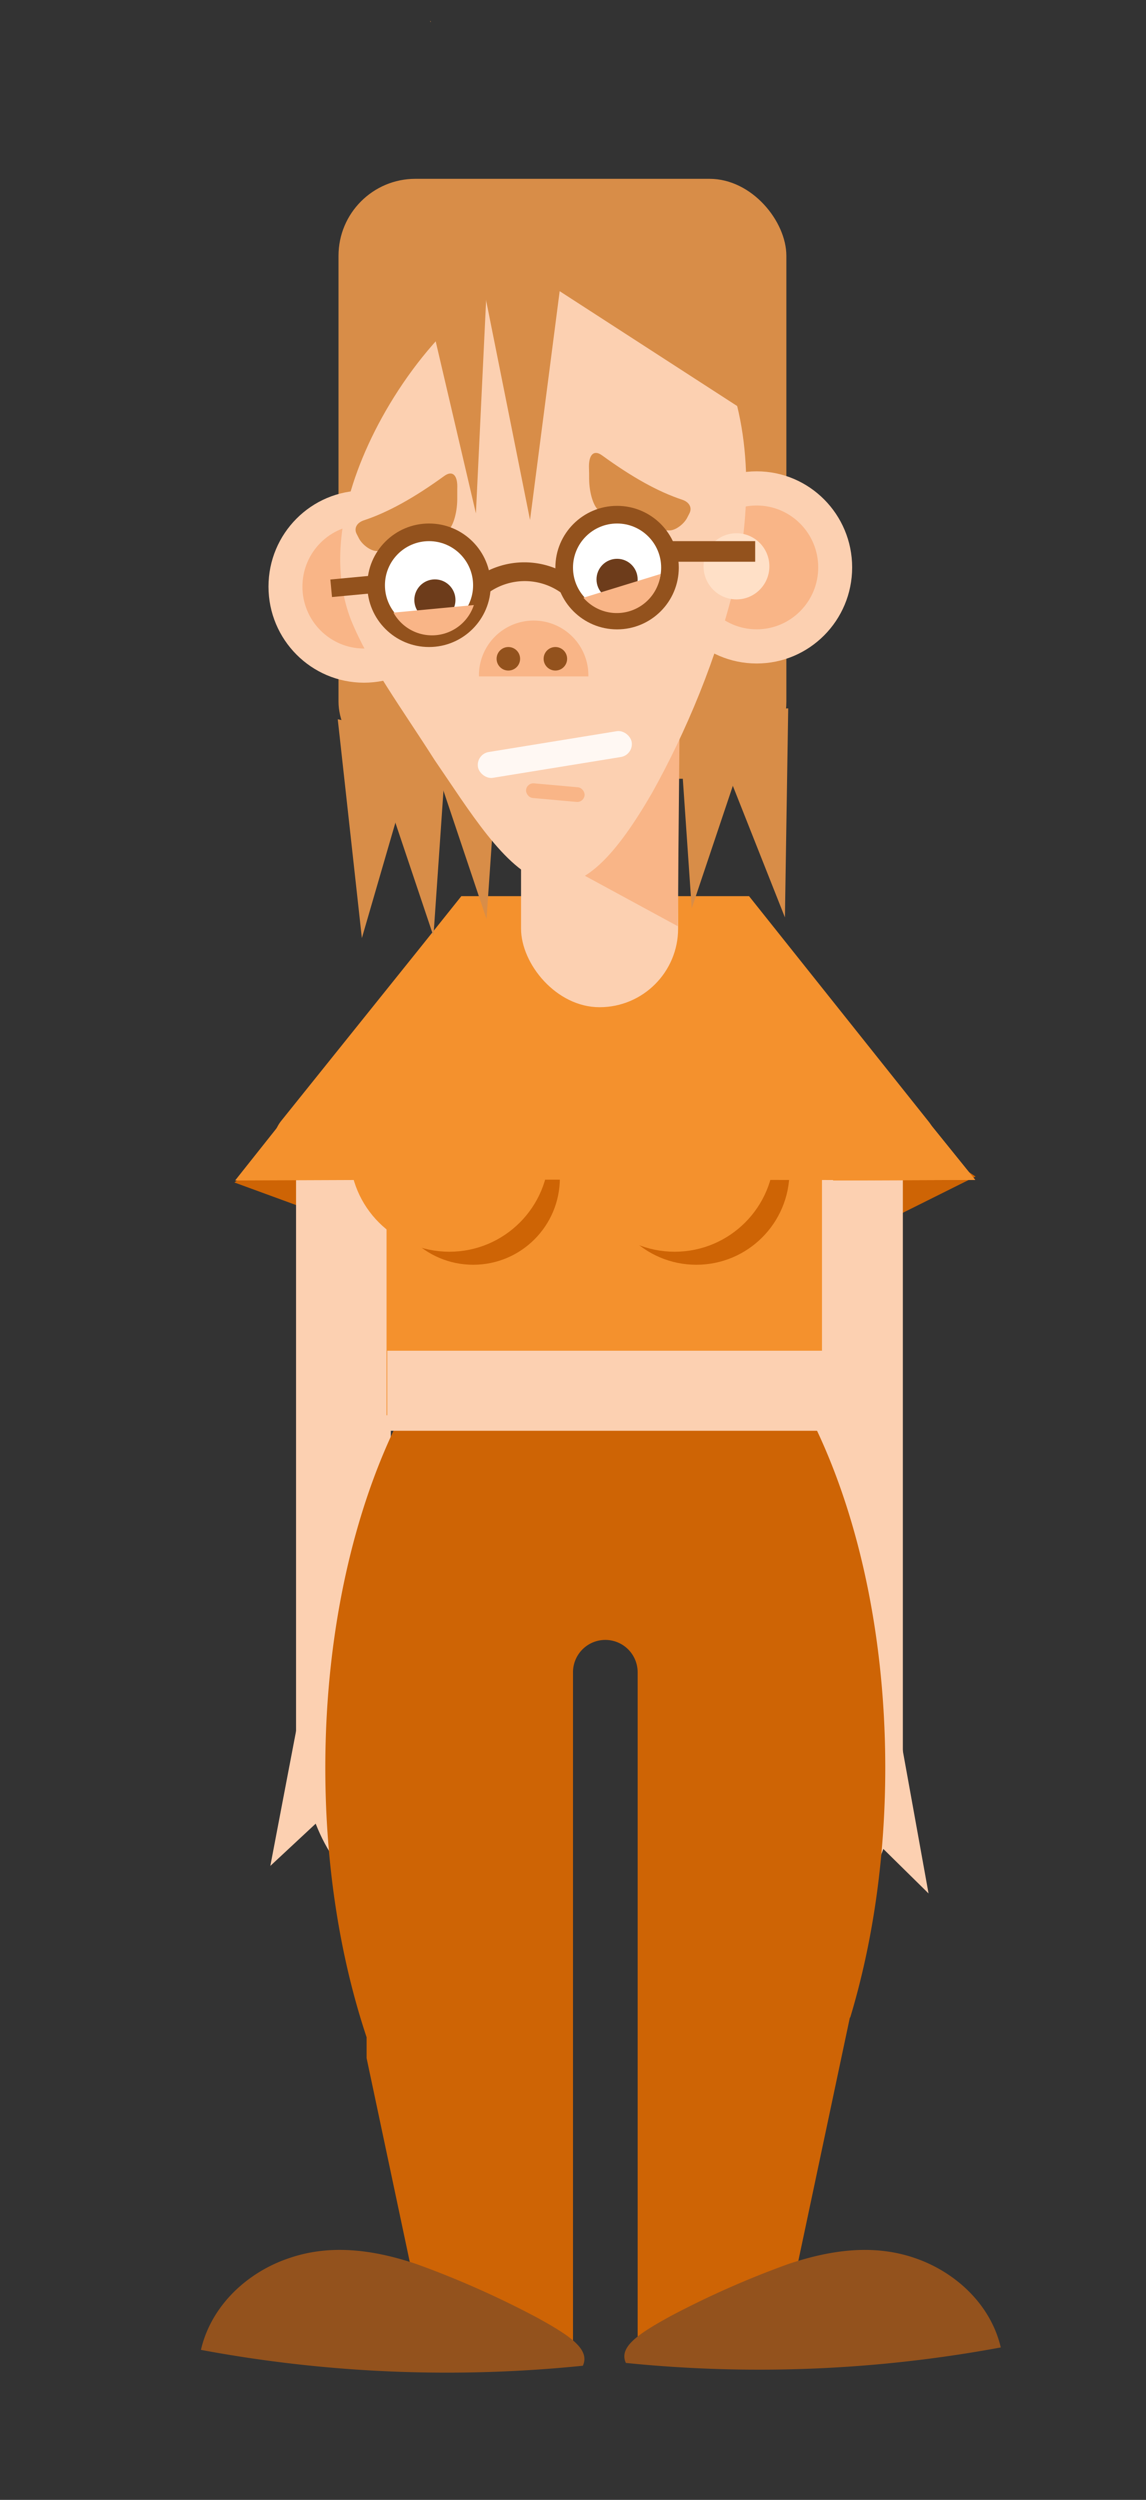 <svg id="offerpige" xmlns="http://www.w3.org/2000/svg" width="390" height="850" viewBox="0 0 390 850"><rect x="0" y="0" width="390" height="850" fill="#333333" stroke="none"/><defs><style>.cls-1{fill:#ce6405;}.cls-2{fill:#fcd0b1;}.cls-3{fill:#f4912d;}.cls-4{fill:#d88d48;}.cls-5{fill:#f9b587;}.cls-6{fill:#ffe0c7;}.cls-7{fill:#93521d;}.cls-8{fill:#fff8f3;}.cls-9{fill:#fff;}.cls-10{fill:#6d3c1b;}</style></defs><title>pigeoffer</title><polygon class="cls-1" points="332 400.04 300.26 415.85 268.51 431.65 270.7 396.26 272.88 360.87 302.44 380.45 332 400.04"/><polygon class="cls-1" points="146.4 426.43 113.09 414.25 79.79 402.07 106.99 379.32 134.19 356.56 140.29 391.5 146.4 426.43"/><rect class="cls-2" x="275" y="391.73" width="32.25" height="226.7" transform="translate(582.25 1010.16) rotate(-180)"/><polygon class="cls-2" points="316 643.81 310.65 614.17 305.29 584.53 297.5 601.24 289.72 617.95 302.86 630.88 316 643.81"/><ellipse class="cls-2" cx="282.96" cy="618.65" rx="37.86" ry="19.91" transform="translate(-390.88 712.07) rotate(-73.31)"/><rect class="cls-2" x="100.75" y="396" width="32.25" height="214.43"/><polygon class="cls-2" points="92 634.44 97.35 606.4 102.71 578.37 110.5 594.17 118.28 609.98 105.14 622.21 92 634.44"/><ellipse class="cls-2" cx="125.04" cy="610.63" rx="19.81" ry="35.99" transform="translate(-185.85 70.4) rotate(-18.35)"/><polygon class="cls-3" points="331.89 401.19 307.69 401.29 283.48 401.39 295.52 386.23 307.56 371.08 319.73 386.13 331.89 401.19"/><polygon class="cls-3" points="331.89 401.19 307.69 401.29 283.48 401.39 295.52 386.23 307.56 371.08 319.73 386.13 331.89 401.19"/><path class="cls-1" d="M265.06,800l24.16-114,.12,0c7.6-25.15,11.93-54.09,11.93-84.91,0-96.75-42.66-175.19-95.28-175.19s-95.28,78.44-95.28,175.19c0,33.58,5.14,64.95,14.05,91.6v7.1L146,800h49V568.6a11,11,0,1,1,22,0V800Z"/><rect class="cls-3" x="131.55" y="342.31" width="148.18" height="138.91"/><polygon class="cls-3" points="128.42 401.19 104.21 401.29 80.01 401.39 92.05 386.23 104.08 371.08 116.25 386.13 128.42 401.19"/><circle class="cls-1" cx="161.04" cy="400.55" r="29.49"/><circle class="cls-1" cx="236.97" cy="398.34" r="31.7"/><circle class="cls-3" cx="152.93" cy="391.7" r="33.91"/><circle class="cls-3" cx="229.6" cy="391.7" r="33.91"/><path class="cls-3" d="M269,322.38l-14.09-17.67H157l-14,17.51L95.79,381A12.25,12.25,0,0,0,105.33,401l100.55.13,100.56.13A12.25,12.25,0,0,0,316,381.32Z"/><rect class="cls-2" x="131.79" y="459.27" width="149.29" height="27.22"/><polygon class="cls-4" points="239.57 242.38 242.84 250.65 267.12 311.93 267.68 276.21 268.24 240.85 239.57 242.38"/><polygon class="cls-4" points="277.09 184.22 277.38 183.88 277.27 184.22 277.09 184.22"/><polygon class="cls-4" points="259.71 236.48 256.39 246.37 235.4 308.86 232.95 273.22 230.49 237.58 231.45 236.48 259.71 236.48"/><polygon class="cls-4" points="114.94 244.56 115.92 253.41 123.15 318.96 133.12 284.67 142.99 250.72 114.94 244.56"/><polygon class="cls-4" points="141.75 241.56 144.58 250 165.57 312.49 168.03 276.85 170.46 241.56 141.75 241.56"/><polygon class="cls-4" points="122.96 245.19 126.52 255.81 147.51 318.29 149.97 282.65 152.42 247.02 150.83 245.19 122.96 245.19"/><rect class="cls-4" x="115.2" y="60.8" width="152.41" height="203.99" rx="26.17"/><rect class="cls-2" x="177.32" y="211.07" width="53.45" height="131.4" rx="26.73"/><polygon class="cls-5" points="230.64 314.92 203.43 300.16 176.22 285.4 203.74 266.87 231.26 248.34 230.95 281.63 230.64 314.92"/><ellipse class="cls-2" cx="123.87" cy="199.46" rx="32.5" ry="32.67"/><ellipse class="cls-2" cx="257.5" cy="192.93" rx="32.5" ry="32.67"/><ellipse class="cls-5" cx="257.5" cy="192.93" rx="20.95" ry="21.05"/><ellipse class="cls-5" cx="123.87" cy="199.46" rx="20.95" ry="21.05"/><path class="cls-2" d="M250.27,197.54c-6.08,26-16.93,51.62-28.4,72.12-11.65,20.08-23.92,35-37,30-13-3.83-25.31-24.28-37-41.29-11.47-18-22.32-32.56-28.4-47.53-5.8-14.84-5.45-35,5.94-59.81,10.92-23.8,32.88-52.31,59.42-60.15,26.55-9.33,48.51,6.61,59.43,29C255.72,142.58,256.07,171.77,250.27,197.54Z"/><ellipse class="cls-6" cx="250.63" cy="192.56" rx="11.2" ry="11.25"/><polygon class="cls-4" points="146.66 7.47 146.38 7 146.47 7.45 146.66 7.47"/><polygon class="cls-4" points="160.49 77.48 163.38 91.9 180.38 176.8 186.51 129.53 192.63 82.27 191.06 79.72 160.49 77.48"/><polygon class="cls-4" points="177.06 90.34 189.88 98.63 265.38 147.44 238.08 107.11 210.79 66.77 207.52 66.2 177.06 90.34"/><polygon class="cls-4" points="137.89 71.69 140.97 84.84 161.96 174.56 164.41 123.39 166.87 72.23 166.54 71.69 137.89 71.69"/><path class="cls-7" d="M198.35,804.39c2.59-5.61-4.52-10.28-15.48-16.31a316,316,0,0,0-41-18.21c-15.23-5.15-29.82-6.82-43.66-2C84.75,772.4,72,783.43,68.38,799A456.38,456.38,0,0,0,198.35,804.39Z"/><path class="cls-7" d="M213,803.44c-2.55-5.47,4.43-10,15.19-15.91a310.88,310.88,0,0,1,40.23-17.77c15-5,29.28-6.66,42.87-2C324.5,772.23,337,783,340.58,798.17A450.59,450.59,0,0,1,213,803.44Z"/><rect class="cls-8" x="162.33" y="252.09" width="53" height="8.89" rx="4.44" transform="translate(-38.72 33.62) rotate(-9.23)"/><rect class="cls-5" x="179" y="267" width="20" height="5" rx="2.5" transform="translate(24.84 -15.81) rotate(5.13)"/><path class="cls-4" d="M151.17,161.85c-10.12,7.34-19.08,12.35-27.43,15.1-2.3.81-3.39,2.66-2.34,4.65l.8,1.55c1.12,2.07,3.87,4.16,5.93,4.21,7.58,0,15.3-2.08,23.69-6.47,2.26-1.13,3.76-6.32,3.79-11.13,0-1.18,0-2.34,0-3.49C155.85,161.53,154,159.8,151.17,161.85Z"/><path class="cls-4" d="M204.91,154.85c10.1,7.34,19,12.35,27.36,15.1,2.29.81,3.38,2.66,2.33,4.65l-.8,1.55c-1.11,2.07-3.85,4.16-5.91,4.21-7.56,0-15.26-2.08-23.62-6.47-2.26-1.13-3.76-6.32-3.78-11.13,0-1.18,0-2.34-.05-3.49C200.25,154.53,202.11,152.8,204.91,154.85Z"/><circle class="cls-7" cx="146" cy="199" r="21"/><circle class="cls-7" cx="210" cy="193" r="21"/><path class="cls-5" d="M200.23,230c0-.13,0-.25,0-.38a18.62,18.62,0,0,0-37.24,0c0,.13,0,.25,0,.38Z"/><path class="cls-7" d="M194.72,205a21.26,21.26,0,0,0-32.34.08l-5.41-4a28.26,28.26,0,0,1,43,.08Z"/><circle class="cls-9" cx="210" cy="193" r="15"/><circle class="cls-10" cx="210" cy="197" r="7"/><path class="cls-5" d="M198.54,203.24a15,15,0,0,0,26.27-8.08Z"/><circle class="cls-9" cx="146" cy="199" r="15"/><circle class="cls-10" cx="148" cy="204" r="7"/><path class="cls-5" d="M133.9,208.31a15,15,0,0,0,27.36-2.58Z"/><circle class="cls-7" cx="173" cy="224" r="4"/><circle class="cls-7" cx="189" cy="224" r="4"/><rect class="cls-7" x="225" y="184" width="32" height="7"/><rect class="cls-7" x="112.68" y="196.26" width="16.23" height="5.99" transform="translate(-18.13 12.19) rotate(-5.37)"/></svg>
